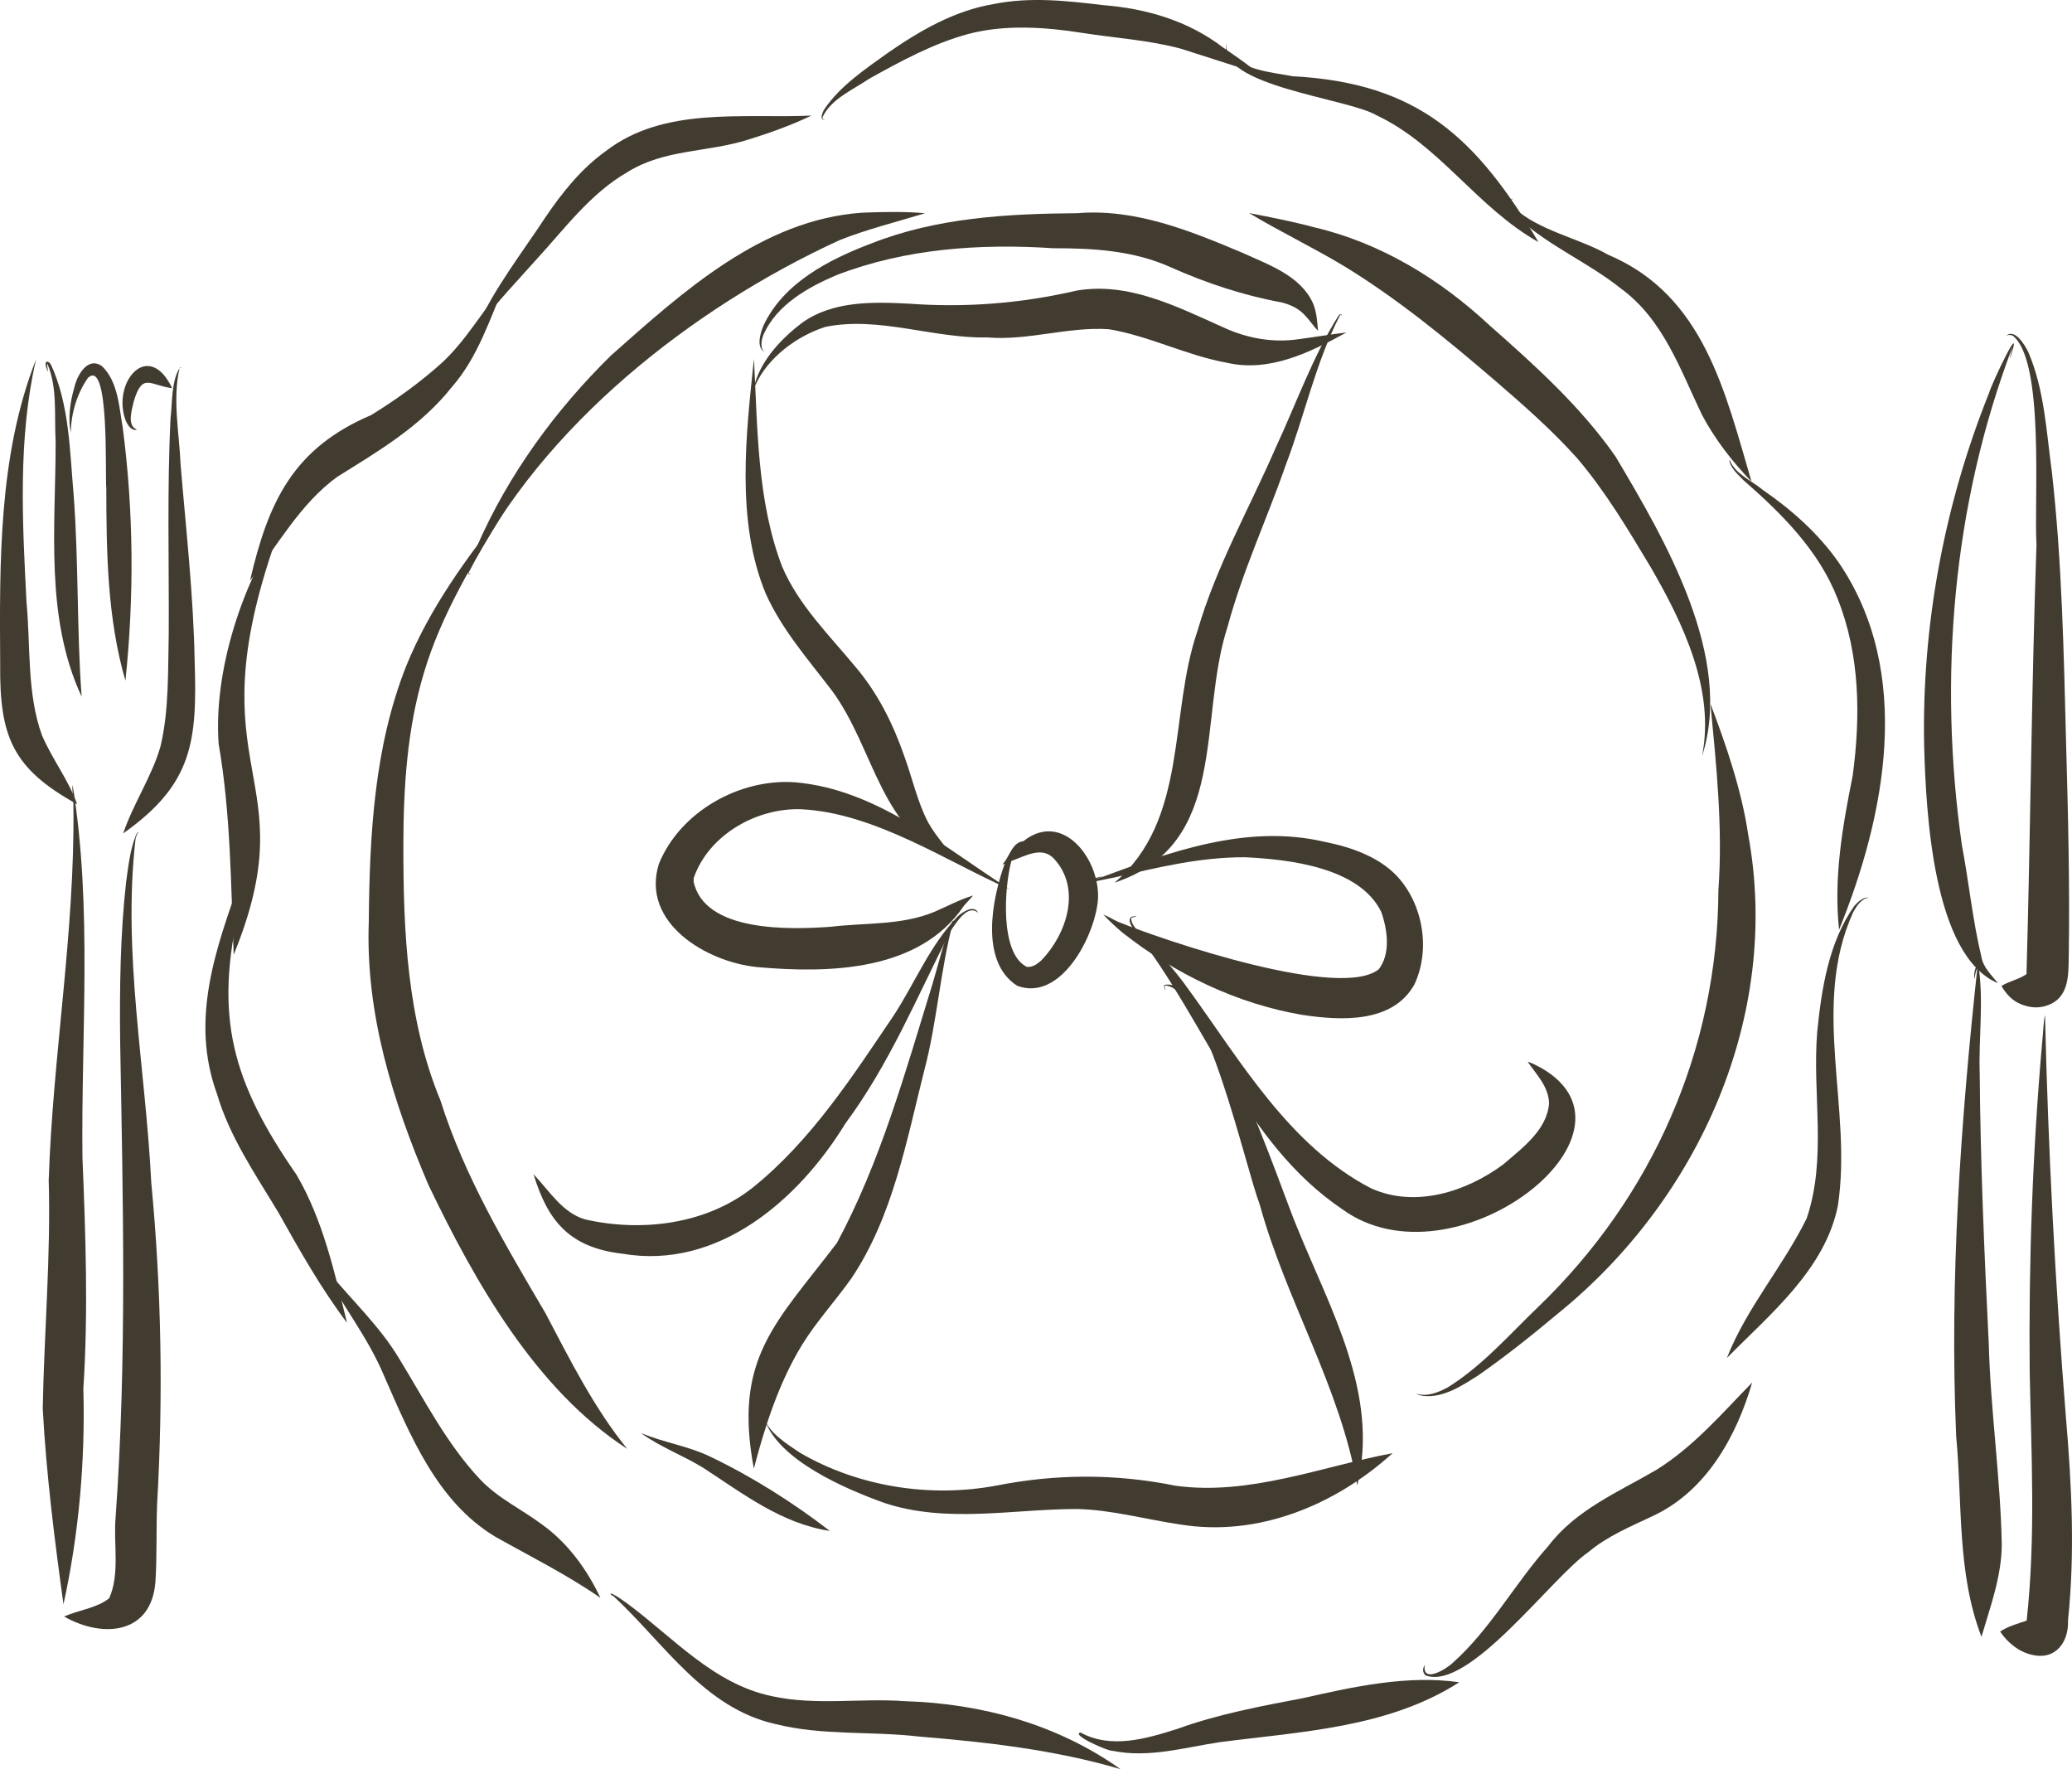 <?xml version="1.0" encoding="UTF-8"?>
<svg id="Layer_2" data-name="Layer 2" xmlns="http://www.w3.org/2000/svg" viewBox="0 0 148.431 126.71">
  <g id="Layer_1-2" data-name="Layer 1">
    <g>
      <path d="m17.911,41.583c1.312-5.664,3.106-9.485,8.687-11.858,1.798-1.113,3.517-2.347,5.088-3.766,1.753-1.634,2.909-3.751,4.457-5.551-1.054,2.458-1.928,5.199-3.746,7.279-2.249,2.844-5.25,4.602-8.235,6.462-2.683,1.947-4.265,4.923-6.251,7.433Z" fill="#423b30" stroke-width="0"/>
      <path d="m16.741,68.375c-.201-5.055-.215-10.107-1.079-15.108-.375-5.205,1.715-11.714,4.749-15.933-.188.42-.483.902-.66,1.354-5.889,16.824,2.302,16.688-3.009,29.687Z" fill="#423b30" stroke-width="0"/>
      <path d="m24.86,94.745c-1.872-2.487-3.4-5.194-4.918-7.904-1.643-2.735-3.488-5.395-4.396-8.488-1.957-5.356-.076-10.437,1.721-15.506.116-.38.188-.833.288-1.169.013,1.071-.193,2.135-.372,3.189-1.876,7.983-.541,12.627,4.059,19.275,1.899,3.232,2.733,7.035,3.618,10.604Z" fill="#423b30" stroke-width="0"/>
      <path d="m43.01,114.442c-2.395-1.66-4.989-2.951-7.523-4.373-4.194-2.52-6.095-7.263-7.981-11.544-1.181-2.824-3.068-5.107-4.437-7.796-.085-.239-.238-.566-.146-.778.031.428.346.76.58,1.104,1.701,2.077,3.7,3.926,5.09,6.249,1.812,2.956,3.396,6.093,5.788,8.642,1.287,1.369,3.011,2.16,4.495,3.277,1.821,1.315,3.202,3.231,4.134,5.219Z" fill="#423b30" stroke-width="0"/>
      <path d="m34.126,23.505c1.279-2.861,3.248-5.357,4.962-7.965,1.197-1.764,2.545-3.45,4.288-4.702,4.179-3.235,9.806-2.338,14.753-2.559-1.411.677-2.988,1.247-4.514,1.716-2.986.943-6.013.669-8.675,2.337-2.66,1.534-4.492,4.054-6.536,6.275-1.355,1.526-2.762,2.971-3.96,4.601.018-.013.055-.069.059-.035-.066.075-.312.575-.378.331Z" fill="#423b30" stroke-width="0"/>
      <path d="m59.062,7.81c1.156-1.69,2.917-2.856,4.556-4.034,2.288-1.587,4.77-3.014,7.551-3.484,2.591-.526,5.244-.242,7.844.075,3.093.241,6.108,1.119,8.595,3.029.843.583,1.767,1.194,2.5,1.855-1.843-.58-3.675-1.182-5.516-1.764-2.345-.627-4.702-.758-7.079-1.134-2.66-.418-5.533-.61-8.145.08-2.516.68-4.824,1.944-7.089,3.199-1.178.802-2.761,1.455-3.368,2.785.009.03.018.059.026.09.023.05.166.028.135.059-.424.057-.117-.595-.01-.755Z" fill="#423b30" stroke-width="0"/>
      <path d="m110.209,17.338c-4.413-2.481-7.075-6.952-11.595-9.079-2.097-1.242-11.528-2.098-10.759-5.227-.051.251-.026.621.197.832,1.184,1.187,2.99,1.303,4.551,1.596,9.045.483,13.159,4.438,17.609,11.88-.001-0-.002-0-.003-.001Z" fill="#423b30" stroke-width="0"/>
      <path d="m125.472,34.491c-1.375-1.423-2.613-3.019-3.543-4.769-1.563-3.25-2.782-6.851-5.819-9.061-2.328-1.865-5.173-3.041-7.364-5.063-.273-.254-.958-1.251-.324-1.385-.287.095-.098.516.056.699,1.878,1.656,4.573,2.116,6.745,3.343,6.848,2.905,8.357,9.824,10.249,16.236Z" fill="#423b30" stroke-width="0"/>
      <path d="m131.745,66.588c-.4-3.724.248-7.405.977-11.042.569-4.253.524-8.639-1.078-12.655-1.333-3.444-3.995-6.09-6.721-8.473-.385-.398-.865-.802-1.025-1.341.003-.018-.013-.131.046-.131.014.001.01.019-.003.015h.003c-.002.002-.004.002-.006.004-.004.006-.008.012-.012.019.386.963,1.542,1.433,2.32,2.079,2.096,1.442,4.028,3.153,5.488,5.249,5.346,7.858,3.342,18.076.011,26.277Z" fill="#423b30" stroke-width="0"/>
      <path d="m123.707,97.263c1.422-3.611,4.028-6.558,5.719-10.005,1.465-4.328.39-8.877.751-13.323.307-3.101.831-6.485,2.675-9.07.247-.269.648-.641.999-.568-.527.073-.87.621-1.11,1.069-3.03,6.711-.016,14.05-1.084,21.005-.921,4.559-4.87,7.763-7.95,10.892Z" fill="#423b30" stroke-width="0"/>
      <path d="m80.263,126.71c-4.698-1.389-9.626-1.937-14.473-2.338-3.396-.392-6.876-.052-10.213-.884-5.135-1.135-8.01-5.808-11.613-9.153-.072-.039-.143-.08-.206-.133-.018-.018-.013-.054.015-.062.018-.003.028-.003.044-.003.401.184.761.46,1.12.712,3.289,2.432,6.166,5.754,10.339,6.631,3.139.696,6.366.13,9.546.363,5.533.168,10.956,1.675,15.442,4.866Z" fill="#423b30" stroke-width="0"/>
      <path d="m79.736,125.404c-.363.041-3.081-1.185-2.325-1.313,2.2,1.199,4.735.43,6.94-.267,2.916-1.055,5.96-1.62,8.995-2.2,3.642-.821,7.474-1.668,11.19-1.136-5.108,3.275-11.349,3.535-17.162,4.292-2.535.38-5.076,1.145-7.638.623Z" fill="#423b30" stroke-width="0"/>
      <path d="m102.131,120.002c-.231-.198-.236-.516-.064-.75.005-.008.018,0,.013.008-.01.023-.018.046-.028.072-.103,1.241,1.578.19,2.013-.23,2.703-2.406,4.436-5.665,6.834-8.349,1.985-2.626,5.02-3.875,7.769-5.484,2.673-1.666,4.686-4.035,6.851-6.248-1.119,3.832-3.251,7.712-7.022,9.515-1.628.774-3.322,1.459-4.718,2.636-2.659,1.835-8.526,9.946-11.647,8.831Z" fill="#423b30" stroke-width="0"/>
      <path d="m68.62,61.798c-5.613-2.124-5.881-8.066-9.024-12.336-1.701-2.229-3.592-4.376-4.746-6.957-2.172-5.246-1.386-11.532-.838-16.827-.001-.001-.003-.001-.004-.002.267,4.963.214,10.175,2.016,14.893,1.17,2.751,3.339,4.879,5.221,7.147,1.598,1.867,2.718,4.088,3.52,6.4.589,1.598.939,3.292,1.734,4.808.59,1.034,1.44,1.947,2.121,2.875Z" fill="#423b30" stroke-width="0"/>
      <path d="m79.838,63.221c5.321-4.517,3.875-12.042,5.951-18.052,1.331-4.59,3.714-8.763,5.609-13.127,1.472-3.154,2.646-6.526,4.507-9.463.108-.087.062-.077.175-.08.032.026.038.065.051.105.003.01-.013.015-.015.008-.013-.03-.022-.058-.043-.084-.019.002-.038.004-.057.006-1.753,3.378-2.554,7.213-3.909,10.771-1.345,3.869-3.091,7.592-4.159,11.556-2.181,6.655.17,15.605-8.11,18.359Z" fill="#423b30" stroke-width="0"/>
      <path d="m54.079,27.46c.516-1.747,1.929-3.239,3.369-4.334,2.218-1.588,5.068-1.508,7.67-1.377,4.024.3,8.036-.016,11.966-.927,3.73-.663,7.236,1.146,10.541,2.62,1.708.794,3.604,1.135,5.471.842,1.11-.145,2.284-.346,3.359-.471-2.618,1.432-5.516,2.872-8.577,2.166-2.885-.523-5.544-1.916-8.439-2.399-2.909-.198-5.779.832-8.709.588-3.883.084-7.752-1.536-11.602-.756-2.042.653-4.099,2.183-4.999,4.134.006.01.013.019.02.027.014.011.076.005.047.025-.088.015-.103-.048-.116-.136Z" fill="#423b30" stroke-width="0"/>
      <path d="m54.796,25.218c-.663-.319-.316-1.386-.1-1.909,1.44-3.057,4.676-4.711,7.69-5.861,4.722-1.868,9.78-2.137,14.8-2.179,4.153-.345,8.092,1.267,11.832,2.842,1.857.855,4.127,1.614,5.036,3.6.257.606.319,1.328.362,1.984-.317-.323-.614-.782-.915-1.089-.459-.517-1.049-.775-1.669-.942-2.763-.505-5.4-1.382-7.964-2.522-2.648-1.192-5.529-1.368-8.392-1.362-5.254-.346-10.6.016-15.555,1.926-2.081.887-4.258,2.127-5.212,4.223-.169.406-.293,1.05.086,1.289Z" fill="#423b30" stroke-width="0"/>
      <path d="m72.872,70.607c-2.697-1.72-1.817-6.204-.896-8.753-.051.021-.102.043-.152.066-.008.003-.015-.005-.01-.013.504-.504.668-1.57,1.493-1.657,3.001-2.385,5.842,1.782,5.285,4.671-.387,2.468-2.699,6.798-5.72,5.686Zm.941-1.365c.354-.082.559-.263.785-.456,1.812-1.87,2.887-5.122.925-7.261-.866-.967-2.094-.198-3.073.139-.496,1.85-.842,6.587,1.083,7.572 0-0.0.014.014.014.014.088.004.177.001.265-.009Z" fill="#423b30" stroke-width="0"/>
      <path d="m54.249,69.265c-3.621-.35-8.363-3.166-7.05-7.387,1.517-3.742,5.776-6.136,9.759-5.848,5.859.501,10.588,4.608,15.353,7.65-4.357-1.896-9.615-5.461-14.898-5.718-3.187-.123-6.625,1.817-7.706,4.89.003-.026.007-.052.01-.078.005-.016.01-.032.015-.102-.024.123-.039.247-.044.371.004.077.006.153.011.228-.004-.031-.009-.064-.013-.096,0-.02,0-.04-.01-.078.746,3.691,6.906,3.492,9.831,3.281,2.462-.298,5.065-.094,7.395-1.056.935-.401,1.827-.886,2.803-1.184-.182.245-.467.5-.664.753-3.192,4.699-9.657,4.829-14.791,4.375Z" fill="#423b30" stroke-width="0"/>
      <path d="m93.341,72.698c-4.724-.795-9.193-2.954-12.942-5.91-.48-.403-.933-.825-1.359-1.285.335.125.724.374,1.061.522,3.291,1.334,16.146,5.724,18.759,3.322-.02.018-.04.037-.046.039-.005.006-.01.012-.014.018-.022.021-.044.042-.065.063.907-1.127.664-2.866.215-4.146-1.552-3.205-6.611-3.775-9.776-3.922-3.195-.013-6.193.72-9.265,1.431-.445.1-.894.175-1.339.272-.128.028-.19.026-.254-.059-.024-.181.496-.207.637-.29-.06.09-.323.142-.443.223 0-0.0.001-.001.001-.002-.001.001-.002.001-.003.002.001-0.0.001-0.0 0.0.001,0,0,.001-0.0.002-.001,5.215-1.928,10.766-4.006,16.404-2.677,1.85.37,3.823,1.046,5.157,2.443,1.878,2.021,2.423,5.268,1.251,7.77-1.556,2.783-5.245,2.593-7.981,2.184Z" fill="#423b30" stroke-width="0"/>
      <path d="m54.003,105.182c-1.494-7.944,1.613-10.443,5.954-16.166,3.13-5.812,4.919-12.308,6.856-18.582.437-1.452.769-2.955,1.37-4.35.033-.07.077-.168.146-.128.031.036.004.096-.008.026-.003-.003-.005-.006-.007-.009-.007.001-.013.002-.02.003-.939,3.467-1.149,7.166-2.077,10.669-1.281,5.075-2.253,10.476-5.211,14.892-1.142,1.62-2.5,3.083-3.544,4.775-1.668,2.722-2.666,5.853-3.46,8.871Z" fill="#423b30" stroke-width="0"/>
      <path d="m84.531,109.185c-2.479-.361-4.913-1.06-7.429-1.106-4.577.01-9.301,1.043-13.755-.436-2.782-.999-7.593-3.055-8.577-5.992.393,1.026,1.6,1.767,2.503,2.379,4.21,2.463,9.35,3.256,14.09,2.375,4.261-.847,8.58-.863,12.839.006,5.293.732,10.435-1.366,15.557-2.33-4.076,3.702-9.633,6.03-15.229,5.103Z" fill="#423b30" stroke-width="0"/>
      <path d="m97.228,106.385c-1.221-7.062-5.097-13.232-6.981-20.1-1.068-2.812-3.85-15.549-6.777-15.702-.068.109-.016.222.04.319-.045.053-.165-.273-.098-.355,3.293-.786,8.271,14.45,9.496,17.336,2.37,5.853,5.929,12.012,4.319,18.502Z" fill="#423b30" stroke-width="0"/>
      <path d="m44.597,89.797c-3.727-.435-5.336-2.256-6.377-5.699,1.104,1.164,2.084,2.784,3.698,3.239,4.061.925,8.694.353,12.012-2.283,4.187-3.367,7.152-7.976,10.129-12.379,1.514-2.341,2.594-5.032,4.557-7.046.316-.295,1.174-.876,1.467-.236-.749-.702-1.585.704-1.981,1.279-2.416,4.714-4.341,9.476-7.541,13.795-3.353,5.476-9.121,10.495-15.963,9.329Z" fill="#423b30" stroke-width="0"/>
      <path d="m96.163,86.614c-7.1-4.789-9.75-13.453-14.856-19.925-.282-.327-.752-1.144.11-1.059-.08.067-.309.021-.394.158.081.703.858,1.153,1.275,1.691,1.001,1.062,1.973,2.161,2.821,3.351,3.761,5.175,7.24,11.24,13.091,14.276,3.167,1.439,6.848.248,9.487-1.715,1.349-1.167,3.135-2.456,3.273-4.377-.039-1.197-.9-2.049-1.536-2.971.303.079.669.292.976.447,8.219,4.714-6.284,15.899-14.247,10.124Z" fill="#423b30" stroke-width="0"/>
      <path d="m44.937,103.774c-6.565-4.24-10.932-11.997-14.247-18.911-2.551-5.981-4.515-12.272-4.271-18.849.054-6.166.381-12.505,2.675-18.297,1.693-4.183,4.383-7.85,7.189-11.351-2.273,3.721-4.659,7.586-5.919,11.839-1.202,4.003-1.464,8.193-1.468,12.352-.005,6.17.268,12.492,2.659,18.266,1.72,5.446,4.634,10.321,7.51,15.213,1.761,3.345,3.5,6.824,5.871,9.738Z" fill="#423b30" stroke-width="0"/>
      <path d="m33.558,41.112c-.08-.141-.041-.067-.013-.321.13-.589.42-1.138.64-1.698,2.25-5.13,5.61-9.738,9.602-13.649,5.14-4.554,10.796-9.715,17.978-10.211,1.486-.059,3.063-.091,4.504.039-2.045.623-4.126,1.136-6.119,1.924-10.564,4.847-21.328,13.309-26.585,23.834.008.02.016.038.022.055.045.002.082-.024.13-.04.041.014-.142.102-.159.067Z" fill="#423b30" stroke-width="0"/>
      <path d="m101.986,99.982c-.175-.028-.347-.057-.498-.146-.017-.028.018-.009.031-.003.733.214,1.527-.108,2.176-.457,2.451-1.508,4.445-3.8,6.482-5.756,8.205-7.89,12.878-18.478,12.924-29.882.325-4.489-.15-8.886-.57-13.332,1.133,2.991,2.234,6.191,2.71,9.406,2.372,12.949-3.549,26.087-13.607,34.242-1.856,1.553-3.748,3.068-5.735,4.453-1.167.738-2.472,1.616-3.913,1.475Z" fill="#423b30" stroke-width="0"/>
      <path d="m121.926,54.168c.955-4.762-1.365-9.558-3.693-13.573-1.6-2.669-3.209-5.367-5.226-7.747-1.798-2.015-3.835-3.802-5.879-5.565-3.467-2.972-7.001-5.885-10.909-8.263-2.196-1.316-4.574-2.459-6.738-3.759,1.565.301,3.142.609,4.681,1.023,4.765,1.12,9.006,3.718,12.562,7.035,3.254,2.867,6.521,5.813,9.014,9.388,3.563,5.995,8.479,14.382,6.187,21.462Z" fill="#423b30" stroke-width="0"/>
      <path d="m5.522,57.598C.869,55.039-.041,52.718.013,47.546c-.045-7.269-.125-14.902,2.551-21.757.01-.003.016.01.008.015-.001,0-.002.001-.003.001-1.29,5.621-.965,11.581-.67,17.322.299,3.146.018,6.516,1.1,9.517.76,1.776,1.895,3.185,2.526,4.954-.001,0-.002-0-.003-.001Z" fill="#423b30" stroke-width="0"/>
      <path d="m8.825,59.691c.713-2.116,2.097-4.167,2.675-6.244.62-2.61.524-5.463.588-8.027.028-5.154-.123-10.31.128-15.46.14-1.134.047-2.712.691-3.656.018-.013.054.008.072.018.015.035-.039-.007-.059.005-.022.02-.042.039-.059.051-.511,2.235-.021,4.601.075,6.871.387,4.678.922,9.359,1.007,14.054.189,5.794-.12,8.856-5.118,12.387Z" fill="#423b30" stroke-width="0"/>
      <path d="m4.547,114.906c-.642-4.653-1.232-9.326-1.485-14.016.099-5.455.583-10.894.427-16.357.293-8.917,1.878-17.771,1.77-26.699.021-.502-.125-1.308-.054-1.601,1.427,8.838.599,17.793.702,26.676.224,5.52.424,11.029.064,16.551.144,5.178-.322,10.417-1.424,15.445Z" fill="#423b30" stroke-width="0"/>
      <path d="m4.586,115.778c1.099-.475,2.35-.6,3.235-1.305.782-1.743.299-3.9.459-5.784.819-11.358.528-22.723.327-34.101-.04-3.811.004-7.635.429-11.429.164-1.129.274-2.298.712-3.363.033-.072.108-.193.2-.218.01-.003.015.013.005.015-.005.002-.021.013-.023.01-.13.122-.162.298-.218.46,0,0,.003-.003.002-.003-.957,8.202.718,16.459,1.123,24.658.73,7.643.857,15.322.419,22.986-.074,1.855-.002,3.713-.121,5.565-.267,3.784-3.767,4.097-6.549,2.508Z" fill="#423b30" stroke-width="0"/>
      <path d="m5.849,49.899c-2.649-5.701-1.861-12.146-1.863-18.245-.107-1.875.146-3.883-.597-5.611-.002-0-.004-.001-.006-.001-.04.174.075.437.035.576-.062-.203-.193-.45-.136-.663.127-.153.321.064.388.203,1.3,2.856,1.329,6.137,1.6,9.222.372,4.822.222,9.741.578,14.52Z" fill="#423b30" stroke-width="0"/>
      <path d="m4.852,33.772c-.151-.073-.124-.311.054-.324.277-.012.192.432-.054.324Z" fill="#423b30" stroke-width="0"/>
      <path d="m8.984,48.754c-1.298-4.482-1.361-9.163-1.369-13.793-.1-.933.251-9.368-1.318-7.893-.791,1.141-1.202,2.534-1.226,3.916-.207-1.019-.051-2.195.252-3.225.194-.865.954-2.265,1.986-1.529,1.14,1.085,1.224,2.914,1.482,4.391.788,6.001.824,12.148.193,18.132Z" fill="#423b30" stroke-width="0"/>
      <path d="m9.004,30.119c-1.028-2.695,1.615-5.889,3.33-2.315-1.594-.198-2.123-1.166-2.755.954-.134.622-.505,1.726.232,2.014-.359.13-.673-.322-.807-.653Z" fill="#423b30" stroke-width="0"/>
      <path d="m143.131,70.422c-4.69-1.968-5.153-12.364-5.288-16.853-.199-8.666,1.415-17.352,4.635-25.396.207-.733,2.592-5.747,1.511-2.495-.003-.197.134-.548.164-.791-4.282,11.28-5.304,23.715-3.614,35.626.502,2.641.775,5.414,1.401,8.015.128.776.757,1.343,1.192,1.894Z" fill="#423b30" stroke-width="0"/>
      <path d="m144.547,71.819c-.498-.257-.897-.722-1.169-1.202.549-.345,1.254-.465,1.794-.848.286-10.195.362-20.59.714-30.753-.186-3.213.602-13.188-1.71-14.985-.226-.067-.386-.066-.525.098.618-.746,1.422.602,1.66,1.113,1.15,2.696,1.285,5.698,1.68,8.571.725,6.462.852,12.965,1.018,19.46.142,5.051.269,10.105.19,15.157-.023,1.236.054,2.813-1.246,3.458-.786.39-1.632.327-2.405-.069Z" fill="#423b30" stroke-width="0"/>
      <path d="m141.939,117.215c-1.759-4.582-1.351-9.557-1.806-14.353-.479-11.19.316-22.402,1.514-33.499-.147.22-.15.583-.227.775-.009-.286.018-1.025.319-.909.373,2.491-.001,5.103.08,7.633.052,6.468.332,12.936.65,19.397.128,4.788.837,9.551.93,14.335-.001,2.286-.819,4.476-1.45,6.627-.003,0-.007-.002-.01-.006Z" fill="#423b30" stroke-width="0"/>
      <path d="m145.616,118.533c-.956-.191-1.801-.876-2.333-1.675.569-.387,1.253-.562,1.9-.783.658-6.008.33-11.893.217-17.875-.073-7.886.207-15.775.902-23.631.072-.61.072-1.352.195-1.876.224,9.64.732,19.268,1.503,28.877.411,4.814.649,9.659.146,14.476.068,1.523-.86,2.864-2.531,2.487Z" fill="#423b30" stroke-width="0"/>
      <path d="m59.445,109.649c-3.451-.522-6.197-2.653-9.037-4.499-1.428-.891-3.082-1.492-4.426-2.464-.019-.04.09-.068.026-.018-0.0.002-0.0.004-.001.007,1.572.645,3.305.9,4.852,1.645,3.036,1.451,5.958,3.303,8.587,5.329Z" fill="#423b30" stroke-width="0"/>
    </g>
  </g>
</svg>